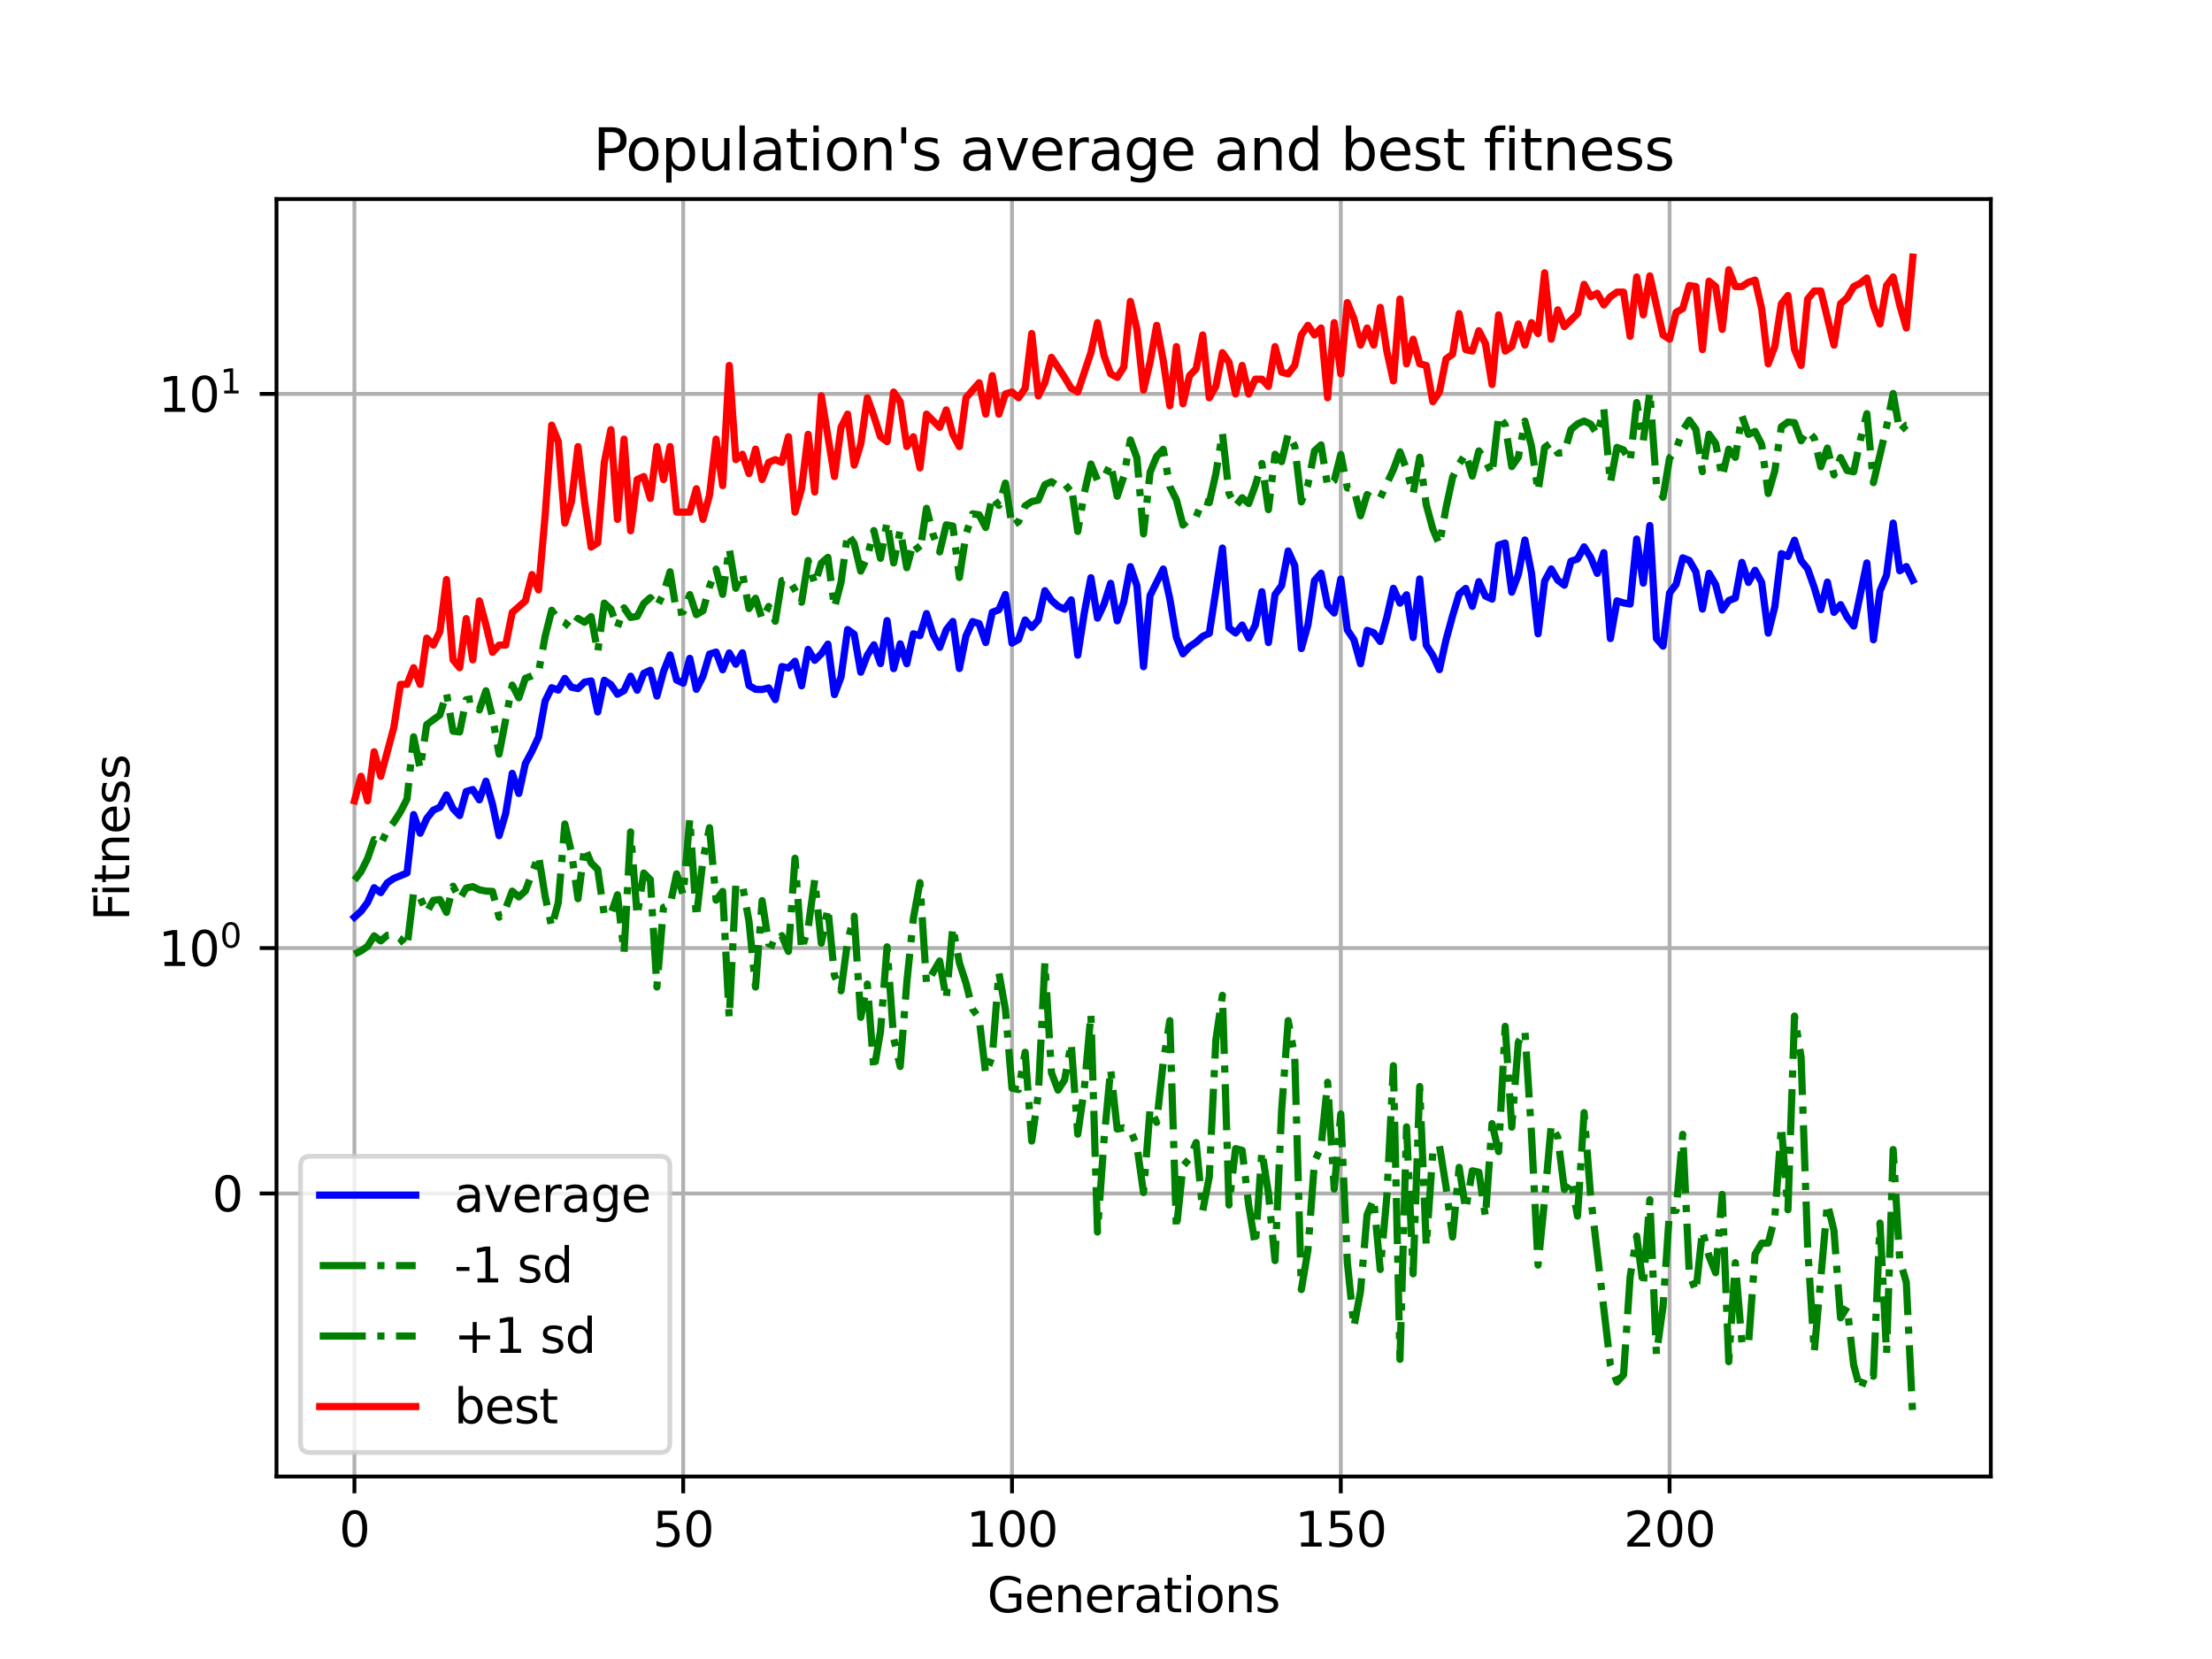 <?xml version="1.0" encoding="utf-8" standalone="no"?>
<!DOCTYPE svg PUBLIC "-//W3C//DTD SVG 1.1//EN"
  "http://www.w3.org/Graphics/SVG/1.1/DTD/svg11.dtd">
<svg xmlns:xlink="http://www.w3.org/1999/xlink" width="460.8pt" height="345.6pt" viewBox="0 0 460.8 345.6" xmlns="http://www.w3.org/2000/svg" version="1.1">
 <defs>
  <style type="text/css">*{stroke-linejoin: round; stroke-linecap: butt}</style>
 </defs>
 <g id="figure_1">
  <g id="patch_1">
   <path d="M 0 345.6 
L 460.8 345.6 
L 460.8 0 
L 0 0 
z
" style="fill: #ffffff"/>
  </g>
  <g id="axes_1">
   <g id="patch_2">
    <path d="M 57.6 307.584 
L 414.72 307.584 
L 414.72 41.472 
L 57.6 41.472 
z
" style="fill: #ffffff"/>
   </g>
   <g id="matplotlib.axis_1">
    <g id="xtick_1">
     <g id="line2d_1">
      <path d="M 73.833 307.584 
L 73.833 41.472 
" clip-path="url(#p5005e94ef2)" style="fill: none; stroke: #b0b0b0; stroke-width: 0.8; stroke-linecap: square"/>
     </g>
     <g id="line2d_2">
      <defs>
       <path id="m9e46d3f1a1" d="M 0 0 
L 0 3.5 
" style="stroke: #000000; stroke-width: 0.8"/>
      </defs>
      <g>
       <use xlink:href="#m9e46d3f1a1" x="73.833" y="307.584" style="stroke: #000000; stroke-width: 0.8"/>
      </g>
     </g>
     <g id="text_1">
      <!-- 0 -->
      <g transform="translate(70.651 322.182)scale(0.1 -0.1)">
       <defs>
        <path id="DejaVuSans-30" d="M 2034 4250 
Q 1547 4250 1301 3770 
Q 1056 3291 1056 2328 
Q 1056 1369 1301 889 
Q 1547 409 2034 409 
Q 2525 409 2770 889 
Q 3016 1369 3016 2328 
Q 3016 3291 2770 3770 
Q 2525 4250 2034 4250 
z
M 2034 4750 
Q 2819 4750 3233 4129 
Q 3647 3509 3647 2328 
Q 3647 1150 3233 529 
Q 2819 -91 2034 -91 
Q 1250 -91 836 529 
Q 422 1150 422 2328 
Q 422 3509 836 4129 
Q 1250 4750 2034 4750 
z
" transform="scale(0.016)"/>
       </defs>
       <use xlink:href="#DejaVuSans-30"/>
      </g>
     </g>
    </g>
    <g id="xtick_2">
     <g id="line2d_3">
      <path d="M 142.325 307.584 
L 142.325 41.472 
" clip-path="url(#p5005e94ef2)" style="fill: none; stroke: #b0b0b0; stroke-width: 0.8; stroke-linecap: square"/>
     </g>
     <g id="line2d_4">
      <g>
       <use xlink:href="#m9e46d3f1a1" x="142.325" y="307.584" style="stroke: #000000; stroke-width: 0.8"/>
      </g>
     </g>
     <g id="text_2">
      <!-- 50 -->
      <g transform="translate(135.963 322.182)scale(0.1 -0.1)">
       <defs>
        <path id="DejaVuSans-35" d="M 691 4666 
L 3169 4666 
L 3169 4134 
L 1269 4134 
L 1269 2991 
Q 1406 3038 1543 3061 
Q 1681 3084 1819 3084 
Q 2600 3084 3056 2656 
Q 3513 2228 3513 1497 
Q 3513 744 3044 326 
Q 2575 -91 1722 -91 
Q 1428 -91 1123 -41 
Q 819 9 494 109 
L 494 744 
Q 775 591 1075 516 
Q 1375 441 1709 441 
Q 2250 441 2565 725 
Q 2881 1009 2881 1497 
Q 2881 1984 2565 2268 
Q 2250 2553 1709 2553 
Q 1456 2553 1204 2497 
Q 953 2441 691 2322 
L 691 4666 
z
" transform="scale(0.016)"/>
       </defs>
       <use xlink:href="#DejaVuSans-35"/>
       <use xlink:href="#DejaVuSans-30" x="63.623"/>
      </g>
     </g>
    </g>
    <g id="xtick_3">
     <g id="line2d_5">
      <path d="M 210.818 307.584 
L 210.818 41.472 
" clip-path="url(#p5005e94ef2)" style="fill: none; stroke: #b0b0b0; stroke-width: 0.8; stroke-linecap: square"/>
     </g>
     <g id="line2d_6">
      <g>
       <use xlink:href="#m9e46d3f1a1" x="210.818" y="307.584" style="stroke: #000000; stroke-width: 0.8"/>
      </g>
     </g>
     <g id="text_3">
      <!-- 100 -->
      <g transform="translate(201.274 322.182)scale(0.1 -0.1)">
       <defs>
        <path id="DejaVuSans-31" d="M 794 531 
L 1825 531 
L 1825 4091 
L 703 3866 
L 703 4441 
L 1819 4666 
L 2450 4666 
L 2450 531 
L 3481 531 
L 3481 0 
L 794 0 
L 794 531 
z
" transform="scale(0.016)"/>
       </defs>
       <use xlink:href="#DejaVuSans-31"/>
       <use xlink:href="#DejaVuSans-30" x="63.623"/>
       <use xlink:href="#DejaVuSans-30" x="127.246"/>
      </g>
     </g>
    </g>
    <g id="xtick_4">
     <g id="line2d_7">
      <path d="M 279.31 307.584 
L 279.31 41.472 
" clip-path="url(#p5005e94ef2)" style="fill: none; stroke: #b0b0b0; stroke-width: 0.8; stroke-linecap: square"/>
     </g>
     <g id="line2d_8">
      <g>
       <use xlink:href="#m9e46d3f1a1" x="279.31" y="307.584" style="stroke: #000000; stroke-width: 0.8"/>
      </g>
     </g>
     <g id="text_4">
      <!-- 150 -->
      <g transform="translate(269.767 322.182)scale(0.1 -0.1)">
       <use xlink:href="#DejaVuSans-31"/>
       <use xlink:href="#DejaVuSans-35" x="63.623"/>
       <use xlink:href="#DejaVuSans-30" x="127.246"/>
      </g>
     </g>
    </g>
    <g id="xtick_5">
     <g id="line2d_9">
      <path d="M 347.803 307.584 
L 347.803 41.472 
" clip-path="url(#p5005e94ef2)" style="fill: none; stroke: #b0b0b0; stroke-width: 0.8; stroke-linecap: square"/>
     </g>
     <g id="line2d_10">
      <g>
       <use xlink:href="#m9e46d3f1a1" x="347.803" y="307.584" style="stroke: #000000; stroke-width: 0.8"/>
      </g>
     </g>
     <g id="text_5">
      <!-- 200 -->
      <g transform="translate(338.259 322.182)scale(0.1 -0.1)">
       <defs>
        <path id="DejaVuSans-32" d="M 1228 531 
L 3431 531 
L 3431 0 
L 469 0 
L 469 531 
Q 828 903 1448 1529 
Q 2069 2156 2228 2338 
Q 2531 2678 2651 2914 
Q 2772 3150 2772 3378 
Q 2772 3750 2511 3984 
Q 2250 4219 1831 4219 
Q 1534 4219 1204 4116 
Q 875 4013 500 3803 
L 500 4441 
Q 881 4594 1212 4672 
Q 1544 4750 1819 4750 
Q 2544 4750 2975 4387 
Q 3406 4025 3406 3419 
Q 3406 3131 3298 2873 
Q 3191 2616 2906 2266 
Q 2828 2175 2409 1742 
Q 1991 1309 1228 531 
z
" transform="scale(0.016)"/>
       </defs>
       <use xlink:href="#DejaVuSans-32"/>
       <use xlink:href="#DejaVuSans-30" x="63.623"/>
       <use xlink:href="#DejaVuSans-30" x="127.246"/>
      </g>
     </g>
    </g>
    <g id="text_6">
     <!-- Generations -->
     <g transform="translate(205.662 335.861)scale(0.1 -0.1)">
      <defs>
       <path id="DejaVuSans-47" d="M 3809 666 
L 3809 1919 
L 2778 1919 
L 2778 2438 
L 4434 2438 
L 4434 434 
Q 4069 175 3628 42 
Q 3188 -91 2688 -91 
Q 1594 -91 976 548 
Q 359 1188 359 2328 
Q 359 3472 976 4111 
Q 1594 4750 2688 4750 
Q 3144 4750 3555 4637 
Q 3966 4525 4313 4306 
L 4313 3634 
Q 3963 3931 3569 4081 
Q 3175 4231 2741 4231 
Q 1884 4231 1454 3753 
Q 1025 3275 1025 2328 
Q 1025 1384 1454 906 
Q 1884 428 2741 428 
Q 3075 428 3337 486 
Q 3600 544 3809 666 
z
" transform="scale(0.016)"/>
       <path id="DejaVuSans-65" d="M 3597 1894 
L 3597 1613 
L 953 1613 
Q 991 1019 1311 708 
Q 1631 397 2203 397 
Q 2534 397 2845 478 
Q 3156 559 3463 722 
L 3463 178 
Q 3153 47 2828 -22 
Q 2503 -91 2169 -91 
Q 1331 -91 842 396 
Q 353 884 353 1716 
Q 353 2575 817 3079 
Q 1281 3584 2069 3584 
Q 2775 3584 3186 3129 
Q 3597 2675 3597 1894 
z
M 3022 2063 
Q 3016 2534 2758 2815 
Q 2500 3097 2075 3097 
Q 1594 3097 1305 2825 
Q 1016 2553 972 2059 
L 3022 2063 
z
" transform="scale(0.016)"/>
       <path id="DejaVuSans-6e" d="M 3513 2113 
L 3513 0 
L 2938 0 
L 2938 2094 
Q 2938 2591 2744 2837 
Q 2550 3084 2163 3084 
Q 1697 3084 1428 2787 
Q 1159 2491 1159 1978 
L 1159 0 
L 581 0 
L 581 3500 
L 1159 3500 
L 1159 2956 
Q 1366 3272 1645 3428 
Q 1925 3584 2291 3584 
Q 2894 3584 3203 3211 
Q 3513 2838 3513 2113 
z
" transform="scale(0.016)"/>
       <path id="DejaVuSans-72" d="M 2631 2963 
Q 2534 3019 2420 3045 
Q 2306 3072 2169 3072 
Q 1681 3072 1420 2755 
Q 1159 2438 1159 1844 
L 1159 0 
L 581 0 
L 581 3500 
L 1159 3500 
L 1159 2956 
Q 1341 3275 1631 3429 
Q 1922 3584 2338 3584 
Q 2397 3584 2469 3576 
Q 2541 3569 2628 3553 
L 2631 2963 
z
" transform="scale(0.016)"/>
       <path id="DejaVuSans-61" d="M 2194 1759 
Q 1497 1759 1228 1600 
Q 959 1441 959 1056 
Q 959 750 1161 570 
Q 1363 391 1709 391 
Q 2188 391 2477 730 
Q 2766 1069 2766 1631 
L 2766 1759 
L 2194 1759 
z
M 3341 1997 
L 3341 0 
L 2766 0 
L 2766 531 
Q 2569 213 2275 61 
Q 1981 -91 1556 -91 
Q 1019 -91 701 211 
Q 384 513 384 1019 
Q 384 1609 779 1909 
Q 1175 2209 1959 2209 
L 2766 2209 
L 2766 2266 
Q 2766 2663 2505 2880 
Q 2244 3097 1772 3097 
Q 1472 3097 1187 3025 
Q 903 2953 641 2809 
L 641 3341 
Q 956 3463 1253 3523 
Q 1550 3584 1831 3584 
Q 2591 3584 2966 3190 
Q 3341 2797 3341 1997 
z
" transform="scale(0.016)"/>
       <path id="DejaVuSans-74" d="M 1172 4494 
L 1172 3500 
L 2356 3500 
L 2356 3053 
L 1172 3053 
L 1172 1153 
Q 1172 725 1289 603 
Q 1406 481 1766 481 
L 2356 481 
L 2356 0 
L 1766 0 
Q 1100 0 847 248 
Q 594 497 594 1153 
L 594 3053 
L 172 3053 
L 172 3500 
L 594 3500 
L 594 4494 
L 1172 4494 
z
" transform="scale(0.016)"/>
       <path id="DejaVuSans-69" d="M 603 3500 
L 1178 3500 
L 1178 0 
L 603 0 
L 603 3500 
z
M 603 4863 
L 1178 4863 
L 1178 4134 
L 603 4134 
L 603 4863 
z
" transform="scale(0.016)"/>
       <path id="DejaVuSans-6f" d="M 1959 3097 
Q 1497 3097 1228 2736 
Q 959 2375 959 1747 
Q 959 1119 1226 758 
Q 1494 397 1959 397 
Q 2419 397 2687 759 
Q 2956 1122 2956 1747 
Q 2956 2369 2687 2733 
Q 2419 3097 1959 3097 
z
M 1959 3584 
Q 2709 3584 3137 3096 
Q 3566 2609 3566 1747 
Q 3566 888 3137 398 
Q 2709 -91 1959 -91 
Q 1206 -91 779 398 
Q 353 888 353 1747 
Q 353 2609 779 3096 
Q 1206 3584 1959 3584 
z
" transform="scale(0.016)"/>
       <path id="DejaVuSans-73" d="M 2834 3397 
L 2834 2853 
Q 2591 2978 2328 3040 
Q 2066 3103 1784 3103 
Q 1356 3103 1142 2972 
Q 928 2841 928 2578 
Q 928 2378 1081 2264 
Q 1234 2150 1697 2047 
L 1894 2003 
Q 2506 1872 2764 1633 
Q 3022 1394 3022 966 
Q 3022 478 2636 193 
Q 2250 -91 1575 -91 
Q 1294 -91 989 -36 
Q 684 19 347 128 
L 347 722 
Q 666 556 975 473 
Q 1284 391 1588 391 
Q 1994 391 2212 530 
Q 2431 669 2431 922 
Q 2431 1156 2273 1281 
Q 2116 1406 1581 1522 
L 1381 1569 
Q 847 1681 609 1914 
Q 372 2147 372 2553 
Q 372 3047 722 3315 
Q 1072 3584 1716 3584 
Q 2034 3584 2315 3537 
Q 2597 3491 2834 3397 
z
" transform="scale(0.016)"/>
      </defs>
      <use xlink:href="#DejaVuSans-47"/>
      <use xlink:href="#DejaVuSans-65" x="77.49"/>
      <use xlink:href="#DejaVuSans-6e" x="139.014"/>
      <use xlink:href="#DejaVuSans-65" x="202.393"/>
      <use xlink:href="#DejaVuSans-72" x="263.916"/>
      <use xlink:href="#DejaVuSans-61" x="305.029"/>
      <use xlink:href="#DejaVuSans-74" x="366.309"/>
      <use xlink:href="#DejaVuSans-69" x="405.518"/>
      <use xlink:href="#DejaVuSans-6f" x="433.301"/>
      <use xlink:href="#DejaVuSans-6e" x="494.482"/>
      <use xlink:href="#DejaVuSans-73" x="557.861"/>
     </g>
    </g>
   </g>
   <g id="matplotlib.axis_2">
    <g id="ytick_1">
     <g id="line2d_11">
      <path d="M 57.6 248.623 
L 414.72 248.623 
" clip-path="url(#p5005e94ef2)" style="fill: none; stroke: #b0b0b0; stroke-width: 0.8; stroke-linecap: square"/>
     </g>
     <g id="line2d_12">
      <defs>
       <path id="m95d257946b" d="M 0 0 
L -3.5 0 
" style="stroke: #000000; stroke-width: 0.8"/>
      </defs>
      <g>
       <use xlink:href="#m95d257946b" x="57.6" y="248.623" style="stroke: #000000; stroke-width: 0.8"/>
      </g>
     </g>
     <g id="text_7">
      <!-- $\mathdefault{0}$ -->
      <g transform="translate(44.2 252.422)scale(0.1 -0.1)">
       <use xlink:href="#DejaVuSans-30" transform="translate(0 0.781)"/>
      </g>
     </g>
    </g>
    <g id="ytick_2">
     <g id="line2d_13">
      <path d="M 57.6 197.501 
L 414.72 197.501 
" clip-path="url(#p5005e94ef2)" style="fill: none; stroke: #b0b0b0; stroke-width: 0.8; stroke-linecap: square"/>
     </g>
     <g id="line2d_14">
      <g>
       <use xlink:href="#m95d257946b" x="57.6" y="197.501" style="stroke: #000000; stroke-width: 0.8"/>
      </g>
     </g>
     <g id="text_8">
      <!-- $\mathdefault{10^{0}}$ -->
      <g transform="translate(33 201.3)scale(0.1 -0.1)">
       <use xlink:href="#DejaVuSans-31" transform="translate(0 0.766)"/>
       <use xlink:href="#DejaVuSans-30" transform="translate(63.623 0.766)"/>
       <use xlink:href="#DejaVuSans-30" transform="translate(128.203 39.047)scale(0.7)"/>
      </g>
     </g>
    </g>
    <g id="ytick_3">
     <g id="line2d_15">
      <path d="M 57.6 82.06 
L 414.72 82.06 
" clip-path="url(#p5005e94ef2)" style="fill: none; stroke: #b0b0b0; stroke-width: 0.8; stroke-linecap: square"/>
     </g>
     <g id="line2d_16">
      <g>
       <use xlink:href="#m95d257946b" x="57.6" y="82.06" style="stroke: #000000; stroke-width: 0.8"/>
      </g>
     </g>
     <g id="text_9">
      <!-- $\mathdefault{10^{1}}$ -->
      <g transform="translate(33 85.859)scale(0.1 -0.1)">
       <use xlink:href="#DejaVuSans-31" transform="translate(0 0.684)"/>
       <use xlink:href="#DejaVuSans-30" transform="translate(63.623 0.684)"/>
       <use xlink:href="#DejaVuSans-31" transform="translate(128.203 38.966)scale(0.7)"/>
      </g>
     </g>
    </g>
    <g id="text_10">
     <!-- Fitness -->
     <g transform="translate(26.92 191.845)rotate(-90)scale(0.1 -0.1)">
      <defs>
       <path id="DejaVuSans-46" d="M 628 4666 
L 3309 4666 
L 3309 4134 
L 1259 4134 
L 1259 2759 
L 3109 2759 
L 3109 2228 
L 1259 2228 
L 1259 0 
L 628 0 
L 628 4666 
z
" transform="scale(0.016)"/>
      </defs>
      <use xlink:href="#DejaVuSans-46"/>
      <use xlink:href="#DejaVuSans-69" x="50.27"/>
      <use xlink:href="#DejaVuSans-74" x="78.053"/>
      <use xlink:href="#DejaVuSans-6e" x="117.262"/>
      <use xlink:href="#DejaVuSans-65" x="180.641"/>
      <use xlink:href="#DejaVuSans-73" x="242.164"/>
      <use xlink:href="#DejaVuSans-73" x="294.264"/>
     </g>
    </g>
   </g>
   <g id="line2d_17">
    <path d="M 73.833 191.06 
L 75.203 189.833 
L 76.572 187.992 
L 77.942 184.925 
L 79.312 185.948 
L 80.682 183.903 
L 82.052 182.982 
L 84.792 181.858 
L 86.161 169.691 
L 87.531 173.576 
L 88.901 170.509 
L 90.271 168.771 
L 91.641 168.157 
L 93.011 165.601 
L 94.38 168.464 
L 95.75 169.895 
L 97.12 164.885 
L 98.49 164.476 
L 99.86 166.623 
L 101.23 162.738 
L 102.6 167.544 
L 103.969 174.087 
L 105.339 169.486 
L 106.709 161.102 
L 108.079 165.294 
L 109.449 159.057 
L 110.819 156.501 
L 112.189 153.536 
L 113.558 146.021 
L 114.928 143.266 
L 116.298 143.75 
L 117.668 141.318 
L 119.038 143.156 
L 120.408 143.452 
L 121.777 142.101 
L 123.147 141.85 
L 124.517 148.322 
L 125.887 141.708 
L 127.257 142.607 
L 128.627 144.62 
L 129.997 143.862 
L 131.366 140.863 
L 132.736 143.787 
L 134.106 140.276 
L 135.476 139.629 
L 136.846 145.004 
L 138.216 139.934 
L 139.586 136.42 
L 140.955 141.672 
L 142.325 142.317 
L 143.695 137.143 
L 145.065 143.601 
L 146.435 140.898 
L 147.805 136.265 
L 149.174 135.833 
L 150.544 139.528 
L 151.914 136.017 
L 153.284 138.367 
L 154.654 135.986 
L 156.024 142.789 
L 157.394 143.601 
L 158.763 143.638 
L 160.133 143.303 
L 161.503 145.745 
L 162.873 138.86 
L 164.243 139.16 
L 165.613 137.75 
L 166.983 142.862 
L 168.352 135.284 
L 169.722 137.557 
L 171.092 136.203 
L 172.462 134.179 
L 173.832 144.697 
L 175.202 141.038 
L 176.572 131.146 
L 177.941 132.141 
L 179.311 140.036 
L 180.681 136.482 
L 182.051 134.327 
L 183.421 138.236 
L 184.791 129.28 
L 186.16 139.293 
L 187.53 134.12 
L 188.9 138.269 
L 190.27 132.029 
L 191.64 132.422 
L 193.01 127.821 
L 194.38 132.197 
L 195.749 134.862 
L 197.119 131.201 
L 198.489 129.462 
L 199.859 139.26 
L 201.229 132.478 
L 202.599 129.488 
L 203.969 129.91 
L 205.338 133.856 
L 206.708 127.546 
L 208.078 127.026 
L 209.448 123.833 
L 210.818 133.974 
L 212.188 133.19 
L 213.557 129.149 
L 214.927 130.712 
L 216.297 129.175 
L 217.667 123.045 
L 219.037 125.056 
L 220.407 126.27 
L 221.777 126.903 
L 223.146 124.962 
L 224.516 136.482 
L 225.886 127.621 
L 227.256 120.351 
L 228.626 128.762 
L 229.996 125.837 
L 231.366 121.514 
L 232.735 129.332 
L 234.105 125.362 
L 235.475 118.044 
L 236.845 122.032 
L 238.215 138.894 
L 239.585 124.061 
L 242.324 118.539 
L 243.694 124.752 
L 245.064 132.818 
L 246.434 136.203 
L 247.804 134.713 
L 249.174 133.798 
L 250.543 132.563 
L 251.913 131.946 
L 254.653 114.167 
L 256.023 130.793 
L 257.393 131.862 
L 258.763 130.202 
L 260.132 132.932 
L 261.502 130.202 
L 262.872 123.268 
L 264.242 133.856 
L 265.612 123.855 
L 266.982 121.989 
L 268.351 114.779 
L 269.721 117.828 
L 271.091 135.103 
L 272.461 130.175 
L 273.831 120.939 
L 275.201 119.404 
L 276.571 126.197 
L 277.94 127.696 
L 279.31 120.623 
L 280.68 131.228 
L 282.05 133.276 
L 283.42 138.269 
L 284.79 131.31 
L 286.16 131.807 
L 287.529 133.623 
L 288.899 128.608 
L 290.269 122.557 
L 291.639 125.646 
L 293.009 123.901 
L 294.379 132.818 
L 295.748 120.602 
L 297.118 134.415 
L 298.488 136.545 
L 299.858 139.495 
L 301.228 133.305 
L 302.598 128.276 
L 303.968 123.742 
L 305.337 122.579 
L 306.707 126.318 
L 308.077 121.172 
L 309.447 124.175 
L 310.817 124.799 
L 312.187 113.547 
L 313.557 113.128 
L 314.926 123.358 
L 316.296 119.67 
L 317.666 112.489 
L 319.036 119.364 
L 320.406 132.029 
L 321.776 121.045 
L 323.146 118.519 
L 324.515 120.876 
L 325.885 121.902 
L 327.255 116.919 
L 328.625 116.444 
L 329.995 113.918 
L 331.365 116.105 
L 332.734 119.445 
L 334.104 115.125 
L 335.474 133.018 
L 336.844 125.173 
L 338.214 125.599 
L 339.584 125.837 
L 340.954 112.285 
L 342.323 121.471 
L 343.693 109.474 
L 345.063 132.99 
L 346.433 134.594 
L 347.803 123.525 
L 349.173 121.709 
L 350.543 116.208 
L 351.912 116.748 
L 353.282 119.109 
L 354.652 126.878 
L 356.022 119.43 
L 357.392 121.773 
L 358.762 127.075 
L 360.131 125.101 
L 361.501 124.578 
L 362.871 117.149 
L 364.241 121.331 
L 365.611 118.796 
L 366.981 121.331 
L 368.351 131.89 
L 369.72 126.415 
L 371.09 115.326 
L 372.46 115.921 
L 373.83 112.53 
L 375.2 116.786 
L 376.57 118.499 
L 377.94 122.382 
L 379.309 127.001 
L 380.679 121.258 
L 382.049 127.571 
L 383.419 125.957 
L 384.789 128.582 
L 386.159 130.416 
L 388.898 117.265 
L 390.268 133.276 
L 391.638 123.089 
L 393.008 119.793 
L 394.378 108.969 
L 395.748 118.899 
L 397.117 118.024 
L 398.487 120.876 
L 398.487 120.876 
" clip-path="url(#p5005e94ef2)" style="fill: none; stroke: #0000ff; stroke-width: 1.5; stroke-linecap: square"/>
   </g>
   <g id="line2d_18">
    <path d="M 73.833 198.766 
L 75.203 198.092 
L 76.572 197.138 
L 77.942 194.954 
L 79.312 196.008 
L 80.682 194.849 
L 82.052 194.701 
L 83.422 195.62 
L 84.792 197.276 
L 86.161 185.894 
L 87.531 187.002 
L 88.901 190.07 
L 90.271 187.565 
L 91.641 187.389 
L 93.011 190.066 
L 94.38 184.612 
L 95.75 187.307 
L 97.12 184.996 
L 98.49 184.699 
L 99.86 185.364 
L 101.23 185.623 
L 102.6 185.69 
L 103.969 191.076 
L 105.339 189.266 
L 106.709 185.633 
L 108.079 186.845 
L 109.449 185.606 
L 112.189 178.245 
L 113.558 186.671 
L 114.928 193.099 
L 116.298 188.041 
L 117.668 171.647 
L 119.038 177.514 
L 120.408 187.217 
L 121.777 176.518 
L 123.147 179.766 
L 124.517 181.134 
L 125.887 190.584 
L 127.257 190.422 
L 128.627 186.395 
L 129.997 198.435 
L 131.366 173.303 
L 132.736 190.8 
L 134.106 181.866 
L 135.476 183.244 
L 136.846 205.606 
L 138.216 189.029 
L 139.586 188.558 
L 140.955 182.035 
L 142.325 186.428 
L 143.695 170.579 
L 145.065 191.174 
L 146.435 179.147 
L 147.805 172.424 
L 149.174 187.523 
L 150.544 185.698 
L 151.914 212.044 
L 153.284 184.335 
L 154.654 184.328 
L 156.024 191.891 
L 157.394 205.619 
L 158.763 187.619 
L 160.133 196.613 
L 161.503 197.142 
L 162.873 194.913 
L 164.243 198.2 
L 165.613 178.782 
L 166.983 197.903 
L 168.352 193.254 
L 169.722 183.27 
L 171.092 196.485 
L 172.462 189.208 
L 173.832 203.21 
L 175.202 206.403 
L 176.572 196.054 
L 177.941 190.852 
L 179.311 211.927 
L 180.681 204.993 
L 182.051 222.932 
L 183.421 214.877 
L 184.791 197.243 
L 186.16 216.278 
L 187.53 222.178 
L 188.9 204.729 
L 190.27 191.307 
L 191.64 183.867 
L 193.01 204.907 
L 195.749 200.186 
L 197.119 208.058 
L 198.489 193.181 
L 199.859 200.576 
L 201.229 204.775 
L 202.599 210.207 
L 203.969 212.104 
L 205.338 223.685 
L 206.708 220.088 
L 208.078 202.587 
L 209.448 210.331 
L 210.818 226.703 
L 212.188 226.979 
L 213.557 219.198 
L 214.927 237.704 
L 216.297 227.945 
L 217.667 200.548 
L 219.037 223.455 
L 220.407 227.097 
L 221.777 224.968 
L 223.146 217.299 
L 224.516 236.269 
L 225.886 226.703 
L 227.256 211.221 
L 228.626 256.647 
L 229.996 237.303 
L 231.366 222.764 
L 232.735 235.214 
L 234.105 234.945 
L 235.475 235.376 
L 236.845 238.763 
L 238.215 248.438 
L 239.585 231.009 
L 240.954 233.813 
L 242.324 221.304 
L 243.694 212.615 
L 245.064 256.016 
L 246.434 242.904 
L 247.804 241.332 
L 249.174 238.012 
L 250.543 252.254 
L 251.913 245.17 
L 253.283 216.64 
L 254.653 207.345 
L 256.023 251.02 
L 257.393 239.279 
L 258.763 239.638 
L 260.132 251.082 
L 261.502 259.341 
L 262.872 239.832 
L 264.242 248.577 
L 265.612 262.616 
L 266.982 231.328 
L 268.351 212.609 
L 269.721 220.173 
L 271.091 268.641 
L 272.461 260.475 
L 273.831 242.002 
L 275.201 238.955 
L 276.571 225.446 
L 277.94 247.713 
L 279.31 232.05 
L 280.68 263.005 
L 282.05 276.377 
L 283.42 268.972 
L 284.79 253.038 
L 286.16 249.78 
L 287.529 264.46 
L 288.899 249.32 
L 290.269 222.004 
L 291.639 283.176 
L 293.009 234.748 
L 294.379 265.367 
L 295.748 226.344 
L 297.118 259.55 
L 298.488 239.859 
L 299.858 238.639 
L 301.228 247.164 
L 302.598 257.704 
L 303.968 243.177 
L 305.337 251.997 
L 306.707 243.896 
L 308.077 244.191 
L 309.447 253.48 
L 310.817 234.074 
L 312.187 239.9 
L 313.557 213.804 
L 314.926 234.807 
L 316.296 217.126 
L 317.666 214.781 
L 319.036 236.166 
L 320.406 263.538 
L 321.776 249.856 
L 323.146 234.408 
L 324.515 236.906 
L 325.885 247.818 
L 327.255 245.752 
L 328.625 253.334 
L 329.995 231.775 
L 331.365 249.262 
L 335.474 284.334 
L 336.844 287.896 
L 338.214 286.408 
L 339.584 266.006 
L 340.954 257.485 
L 342.323 267.903 
L 343.693 249.93 
L 345.063 282.08 
L 346.433 272.252 
L 347.803 252.154 
L 349.173 252.162 
L 350.543 236.308 
L 351.912 265.313 
L 353.282 269.028 
L 354.652 256.402 
L 356.022 261.683 
L 357.392 265.135 
L 358.762 248.821 
L 360.131 283.662 
L 361.501 263.035 
L 362.871 279.72 
L 364.241 280.05 
L 365.611 261.285 
L 366.981 258.972 
L 368.351 258.954 
L 369.72 253.648 
L 371.09 234.64 
L 372.46 252.017 
L 373.83 211.657 
L 375.2 220.23 
L 376.57 259.798 
L 377.94 281.66 
L 380.679 250.725 
L 382.049 256.358 
L 383.419 274.53 
L 384.789 272.266 
L 386.159 284.389 
L 387.528 289.497 
L 388.898 286.115 
L 390.268 286.695 
L 391.638 254.782 
L 393.008 281.934 
L 394.378 239.473 
L 395.748 262.439 
L 397.117 267.108 
L 398.487 295.488 
L 398.487 295.488 
" clip-path="url(#p5005e94ef2)" style="fill: none; stroke-dasharray: 9.6,2.4,1.5,2.4; stroke-dashoffset: 0; stroke: #008000; stroke-width: 1.5"/>
   </g>
   <g id="line2d_19">
    <path d="M 73.833 183.353 
L 75.203 181.574 
L 76.572 178.847 
L 77.942 174.896 
L 79.312 175.888 
L 80.682 172.957 
L 82.052 171.264 
L 83.422 169.118 
L 84.792 166.439 
L 86.161 153.487 
L 87.531 160.15 
L 88.901 150.947 
L 91.641 148.925 
L 93.011 144.38 
L 94.38 152.316 
L 95.75 152.484 
L 97.12 145.757 
L 98.49 145.557 
L 99.86 147.883 
L 101.23 143.906 
L 102.6 149.397 
L 103.969 157.098 
L 106.709 142.718 
L 108.079 145.362 
L 109.449 141.295 
L 110.819 140.79 
L 112.189 140.048 
L 113.558 132.589 
L 114.928 127.126 
L 116.298 129.033 
L 117.668 129.721 
L 119.038 130.914 
L 120.408 128.828 
L 121.777 129.626 
L 123.147 128.441 
L 124.517 135.835 
L 125.887 125.638 
L 127.257 126.884 
L 128.627 130.674 
L 129.997 126.63 
L 131.366 128.625 
L 132.736 128.392 
L 134.106 125.716 
L 135.476 124.507 
L 136.846 126.384 
L 138.216 123.625 
L 139.586 119.11 
L 140.955 127.628 
L 142.325 127.454 
L 143.695 123.862 
L 145.065 128.045 
L 146.435 127.236 
L 147.805 122.212 
L 149.174 118.55 
L 150.544 123.82 
L 151.914 114.252 
L 153.284 122.552 
L 154.654 119.381 
L 156.024 126.777 
L 157.394 124.627 
L 158.763 128.985 
L 160.133 126.334 
L 161.503 129.423 
L 162.873 120.967 
L 164.243 120.669 
L 165.613 122.913 
L 166.983 125.458 
L 168.352 116.758 
L 169.722 121.69 
L 171.092 117.302 
L 172.462 116.108 
L 173.832 126.565 
L 175.202 121.299 
L 176.572 111.162 
L 177.941 113.25 
L 179.311 118.977 
L 180.681 116.063 
L 182.051 110.524 
L 183.421 116.313 
L 184.791 108.728 
L 186.16 117.272 
L 187.53 110.416 
L 188.9 118.267 
L 190.27 113.034 
L 191.64 114.821 
L 193.01 105.888 
L 194.38 111.362 
L 195.749 114.974 
L 197.119 109.328 
L 198.489 109.573 
L 199.859 120.308 
L 201.229 111.34 
L 202.599 107.038 
L 203.969 107.239 
L 205.338 109.887 
L 206.708 103.488 
L 208.078 105.293 
L 209.448 100.633 
L 210.818 109.544 
L 212.188 108.652 
L 213.557 105.372 
L 214.927 104.479 
L 216.297 104.193 
L 217.667 100.961 
L 219.037 100.349 
L 221.777 102.148 
L 223.146 101.014 
L 224.516 110.712 
L 225.886 102.693 
L 227.256 96.656 
L 228.626 100.065 
L 229.996 99.482 
L 231.366 96.623 
L 232.735 103.379 
L 234.105 99.273 
L 235.475 91.638 
L 236.845 95.393 
L 238.215 111.223 
L 239.585 98.379 
L 240.954 95.065 
L 242.324 93.591 
L 243.694 101.373 
L 245.064 104.102 
L 246.434 109.378 
L 247.804 108.091 
L 249.174 107.641 
L 250.543 104.363 
L 251.913 104.718 
L 253.283 98.7 
L 254.653 90.242 
L 256.023 102.776 
L 257.393 105.452 
L 258.763 103.69 
L 260.132 104.89 
L 261.502 101.128 
L 262.872 96.543 
L 264.242 106.162 
L 265.612 94.628 
L 266.982 96.168 
L 268.351 90.405 
L 269.721 92.946 
L 271.091 104.556 
L 272.461 100.959 
L 273.831 93.929 
L 275.201 92.677 
L 276.571 101.328 
L 277.94 100.107 
L 279.31 94.66 
L 280.68 101.648 
L 282.05 101.847 
L 283.42 107.447 
L 284.79 103.022 
L 286.16 103.949 
L 287.529 103.735 
L 290.269 97.831 
L 291.639 94.116 
L 293.009 97.776 
L 294.379 102.852 
L 295.748 95.254 
L 297.118 105.162 
L 298.488 110.206 
L 299.858 113.471 
L 301.228 105.811 
L 302.598 99.463 
L 303.968 96.65 
L 305.337 94.517 
L 306.707 99.18 
L 308.077 93.935 
L 309.447 95.933 
L 310.817 98.79 
L 312.187 86.603 
L 313.557 88.504 
L 314.926 97.205 
L 316.296 95.256 
L 317.666 87.727 
L 319.036 92.921 
L 320.406 102.343 
L 321.776 93.217 
L 323.146 92.226 
L 324.515 94.403 
L 325.885 94.287 
L 327.255 89.488 
L 328.625 88.311 
L 329.995 87.706 
L 331.365 88.346 
L 332.734 90.509 
L 334.104 85.233 
L 335.474 100.61 
L 336.844 93.195 
L 338.214 93.733 
L 339.584 96.154 
L 340.954 83.853 
L 342.323 91.8 
L 343.693 81.672 
L 345.063 100.866 
L 346.433 103.594 
L 347.803 95.437 
L 349.173 93.637 
L 350.543 89.655 
L 351.912 87.523 
L 353.282 89.442 
L 354.652 98.255 
L 356.022 90.45 
L 357.392 92.366 
L 358.762 99.35 
L 360.131 93.569 
L 361.501 95.278 
L 362.871 86.626 
L 364.241 90.476 
L 365.611 89.873 
L 366.981 92.564 
L 368.351 102.808 
L 369.72 98.123 
L 371.09 88.902 
L 372.46 87.912 
L 373.83 88.053 
L 375.2 91.823 
L 376.57 89.726 
L 377.94 91.287 
L 379.309 97.24 
L 380.679 93.338 
L 382.049 98.937 
L 383.419 95.329 
L 384.789 98.026 
L 386.159 98.282 
L 387.528 91.767 
L 388.898 86.176 
L 390.268 100.546 
L 393.008 88.878 
L 394.378 81.976 
L 395.748 89.863 
L 397.117 88.585 
L 398.487 88.608 
L 398.487 88.608 
" clip-path="url(#p5005e94ef2)" style="fill: none; stroke-dasharray: 9.6,2.4,1.5,2.4; stroke-dashoffset: 0; stroke: #008000; stroke-width: 1.5"/>
   </g>
   <g id="line2d_20">
    <path d="M 73.833 166.828 
L 75.203 161.716 
L 76.572 166.828 
L 77.942 156.604 
L 79.312 161.716 
L 82.052 151.491 
L 83.422 142.57 
L 84.792 142.57 
L 86.161 139.093 
L 87.531 142.57 
L 88.901 132.932 
L 90.271 134.386 
L 91.641 131.53 
L 93.011 120.728 
L 94.38 137.461 
L 95.75 139.093 
L 97.12 128.865 
L 98.49 137.461 
L 99.86 125.173 
L 101.23 130.175 
L 102.6 135.894 
L 103.969 134.386 
L 105.339 134.386 
L 106.709 127.596 
L 109.449 125.173 
L 110.819 119.69 
L 112.189 122.889 
L 113.558 107.432 
L 114.928 88.555 
L 116.298 91.99 
L 117.668 108.969 
L 119.038 104.524 
L 120.408 93.028 
L 121.777 104.524 
L 123.147 113.971 
L 124.517 113.093 
L 125.887 96.314 
L 127.257 89.506 
L 128.627 108.193 
L 129.997 91.48 
L 131.366 110.568 
L 132.736 99.895 
L 134.106 99.276 
L 135.476 103.829 
L 136.846 93.028 
L 138.216 99.895 
L 139.586 93.028 
L 140.955 106.685 
L 143.695 106.685 
L 145.065 101.814 
L 146.435 108.193 
L 147.805 103.146 
L 149.174 91.48 
L 150.544 101.164 
L 151.914 76.129 
L 153.284 95.747 
L 154.654 94.637 
L 156.024 98.666 
L 157.394 93.557 
L 158.763 99.895 
L 160.133 96.314 
L 161.503 95.747 
L 162.873 96.314 
L 164.243 90.978 
L 165.613 106.685 
L 166.983 101.814 
L 168.352 90.481 
L 169.722 102.475 
L 171.092 82.462 
L 173.832 99.276 
L 175.202 89.028 
L 176.572 86.271 
L 177.941 96.889 
L 179.311 92.505 
L 180.681 82.867 
L 182.051 86.717 
L 183.421 90.978 
L 184.791 91.99 
L 186.16 81.662 
L 187.53 83.691 
L 188.9 93.028 
L 190.27 90.978 
L 191.64 97.473 
L 193.01 86.271 
L 195.749 89.028 
L 197.119 85.392 
L 198.489 90.481 
L 199.859 93.028 
L 201.229 82.867 
L 203.969 79.731 
L 205.338 86.271 
L 206.708 78.251 
L 208.078 86.271 
L 209.448 82.06 
L 210.818 81.662 
L 212.188 82.867 
L 213.557 80.879 
L 214.927 69.479 
L 216.297 82.462 
L 217.667 79.731 
L 219.037 74.442 
L 221.777 78.616 
L 223.146 80.879 
L 224.516 81.662 
L 227.256 73.463 
L 228.626 67.211 
L 229.996 74.113 
L 231.366 77.889 
L 232.735 78.616 
L 234.105 76.475 
L 235.475 62.781 
L 236.845 68.613 
L 238.215 81.269 
L 239.585 75.446 
L 240.954 67.766 
L 242.324 75.108 
L 243.694 84.533 
L 245.064 72.195 
L 246.434 84.11 
L 247.804 78.251 
L 249.174 76.824 
L 250.543 69.772 
L 251.913 82.867 
L 253.283 80.493 
L 254.653 73.463 
L 256.023 75.446 
L 257.393 82.06 
L 258.763 76.129 
L 260.132 82.06 
L 261.502 78.984 
L 262.872 78.984 
L 264.242 80.493 
L 265.612 72.195 
L 266.982 77.531 
L 268.351 77.889 
L 269.721 76.129 
L 271.091 69.772 
L 272.461 67.766 
L 273.831 69.772 
L 275.201 68.329 
L 276.571 82.867 
L 277.94 67.211 
L 279.31 77.889 
L 280.68 63.028 
L 282.05 66.393 
L 283.42 71.884 
L 284.79 68.329 
L 286.16 71.884 
L 287.529 64.033 
L 288.899 73.142 
L 290.269 79.356 
L 291.639 62.29 
L 293.009 75.786 
L 294.379 70.663 
L 295.748 75.786 
L 297.118 76.129 
L 298.488 83.691 
L 299.858 81.662 
L 301.228 74.774 
L 302.598 73.787 
L 303.968 65.327 
L 305.337 72.824 
L 306.707 73.142 
L 308.077 68.9 
L 309.447 71.575 
L 310.817 80.11 
L 312.187 65.591 
L 313.557 73.142 
L 314.926 72.195 
L 316.296 67.488 
L 317.666 71.884 
L 319.036 67.211 
L 320.406 69.479 
L 321.776 56.832 
L 323.146 70.663 
L 324.515 64.546 
L 325.885 68.047 
L 328.625 65.327 
L 329.995 59.242 
L 331.365 61.806 
L 332.734 61.09 
L 334.104 63.528 
L 335.474 61.806 
L 336.844 60.854 
L 338.214 60.854 
L 339.584 70.067 
L 340.954 57.692 
L 342.323 65.591 
L 343.693 57.475 
L 346.433 69.772 
L 347.803 70.663 
L 349.173 65.065 
L 350.543 64.289 
L 351.912 59.468 
L 353.282 59.696 
L 354.652 72.824 
L 356.022 58.57 
L 357.392 59.696 
L 358.762 68.613 
L 360.131 56.199 
L 361.501 59.696 
L 362.871 59.696 
L 364.241 58.793 
L 365.611 58.349 
L 366.981 64.289 
L 368.351 75.786 
L 369.72 72.195 
L 371.09 63.277 
L 372.46 61.566 
L 373.83 72.824 
L 375.2 76.129 
L 376.57 62.29 
L 377.94 60.62 
L 379.309 60.62 
L 382.049 71.884 
L 383.419 63.277 
L 384.789 62.047 
L 386.159 59.696 
L 387.528 59.017 
L 388.898 57.909 
L 390.268 63.78 
L 391.638 67.488 
L 393.008 59.468 
L 394.378 57.692 
L 395.748 63.528 
L 397.117 68.329 
L 398.487 53.568 
L 398.487 53.568 
" clip-path="url(#p5005e94ef2)" style="fill: none; stroke: #ff0000; stroke-width: 1.5; stroke-linecap: square"/>
   </g>
   <g id="patch_3">
    <path d="M 57.6 307.584 
L 57.6 41.472 
" style="fill: none; stroke: #000000; stroke-width: 0.8; stroke-linejoin: miter; stroke-linecap: square"/>
   </g>
   <g id="patch_4">
    <path d="M 414.72 307.584 
L 414.72 41.472 
" style="fill: none; stroke: #000000; stroke-width: 0.8; stroke-linejoin: miter; stroke-linecap: square"/>
   </g>
   <g id="patch_5">
    <path d="M 57.6 307.584 
L 414.72 307.584 
" style="fill: none; stroke: #000000; stroke-width: 0.8; stroke-linejoin: miter; stroke-linecap: square"/>
   </g>
   <g id="patch_6">
    <path d="M 57.6 41.472 
L 414.72 41.472 
" style="fill: none; stroke: #000000; stroke-width: 0.8; stroke-linejoin: miter; stroke-linecap: square"/>
   </g>
   <g id="text_11">
    <!-- Population's average and best fitness -->
    <g transform="translate(123.53 35.472)scale(0.12 -0.12)">
     <defs>
      <path id="DejaVuSans-50" d="M 1259 4147 
L 1259 2394 
L 2053 2394 
Q 2494 2394 2734 2622 
Q 2975 2850 2975 3272 
Q 2975 3691 2734 3919 
Q 2494 4147 2053 4147 
L 1259 4147 
z
M 628 4666 
L 2053 4666 
Q 2838 4666 3239 4311 
Q 3641 3956 3641 3272 
Q 3641 2581 3239 2228 
Q 2838 1875 2053 1875 
L 1259 1875 
L 1259 0 
L 628 0 
L 628 4666 
z
" transform="scale(0.016)"/>
      <path id="DejaVuSans-70" d="M 1159 525 
L 1159 -1331 
L 581 -1331 
L 581 3500 
L 1159 3500 
L 1159 2969 
Q 1341 3281 1617 3432 
Q 1894 3584 2278 3584 
Q 2916 3584 3314 3078 
Q 3713 2572 3713 1747 
Q 3713 922 3314 415 
Q 2916 -91 2278 -91 
Q 1894 -91 1617 61 
Q 1341 213 1159 525 
z
M 3116 1747 
Q 3116 2381 2855 2742 
Q 2594 3103 2138 3103 
Q 1681 3103 1420 2742 
Q 1159 2381 1159 1747 
Q 1159 1113 1420 752 
Q 1681 391 2138 391 
Q 2594 391 2855 752 
Q 3116 1113 3116 1747 
z
" transform="scale(0.016)"/>
      <path id="DejaVuSans-75" d="M 544 1381 
L 544 3500 
L 1119 3500 
L 1119 1403 
Q 1119 906 1312 657 
Q 1506 409 1894 409 
Q 2359 409 2629 706 
Q 2900 1003 2900 1516 
L 2900 3500 
L 3475 3500 
L 3475 0 
L 2900 0 
L 2900 538 
Q 2691 219 2414 64 
Q 2138 -91 1772 -91 
Q 1169 -91 856 284 
Q 544 659 544 1381 
z
M 1991 3584 
L 1991 3584 
z
" transform="scale(0.016)"/>
      <path id="DejaVuSans-6c" d="M 603 4863 
L 1178 4863 
L 1178 0 
L 603 0 
L 603 4863 
z
" transform="scale(0.016)"/>
      <path id="DejaVuSans-27" d="M 1147 4666 
L 1147 2931 
L 616 2931 
L 616 4666 
L 1147 4666 
z
" transform="scale(0.016)"/>
      <path id="DejaVuSans-20" transform="scale(0.016)"/>
      <path id="DejaVuSans-76" d="M 191 3500 
L 800 3500 
L 1894 563 
L 2988 3500 
L 3597 3500 
L 2284 0 
L 1503 0 
L 191 3500 
z
" transform="scale(0.016)"/>
      <path id="DejaVuSans-67" d="M 2906 1791 
Q 2906 2416 2648 2759 
Q 2391 3103 1925 3103 
Q 1463 3103 1205 2759 
Q 947 2416 947 1791 
Q 947 1169 1205 825 
Q 1463 481 1925 481 
Q 2391 481 2648 825 
Q 2906 1169 2906 1791 
z
M 3481 434 
Q 3481 -459 3084 -895 
Q 2688 -1331 1869 -1331 
Q 1566 -1331 1297 -1286 
Q 1028 -1241 775 -1147 
L 775 -588 
Q 1028 -725 1275 -790 
Q 1522 -856 1778 -856 
Q 2344 -856 2625 -561 
Q 2906 -266 2906 331 
L 2906 616 
Q 2728 306 2450 153 
Q 2172 0 1784 0 
Q 1141 0 747 490 
Q 353 981 353 1791 
Q 353 2603 747 3093 
Q 1141 3584 1784 3584 
Q 2172 3584 2450 3431 
Q 2728 3278 2906 2969 
L 2906 3500 
L 3481 3500 
L 3481 434 
z
" transform="scale(0.016)"/>
      <path id="DejaVuSans-64" d="M 2906 2969 
L 2906 4863 
L 3481 4863 
L 3481 0 
L 2906 0 
L 2906 525 
Q 2725 213 2448 61 
Q 2172 -91 1784 -91 
Q 1150 -91 751 415 
Q 353 922 353 1747 
Q 353 2572 751 3078 
Q 1150 3584 1784 3584 
Q 2172 3584 2448 3432 
Q 2725 3281 2906 2969 
z
M 947 1747 
Q 947 1113 1208 752 
Q 1469 391 1925 391 
Q 2381 391 2643 752 
Q 2906 1113 2906 1747 
Q 2906 2381 2643 2742 
Q 2381 3103 1925 3103 
Q 1469 3103 1208 2742 
Q 947 2381 947 1747 
z
" transform="scale(0.016)"/>
      <path id="DejaVuSans-62" d="M 3116 1747 
Q 3116 2381 2855 2742 
Q 2594 3103 2138 3103 
Q 1681 3103 1420 2742 
Q 1159 2381 1159 1747 
Q 1159 1113 1420 752 
Q 1681 391 2138 391 
Q 2594 391 2855 752 
Q 3116 1113 3116 1747 
z
M 1159 2969 
Q 1341 3281 1617 3432 
Q 1894 3584 2278 3584 
Q 2916 3584 3314 3078 
Q 3713 2572 3713 1747 
Q 3713 922 3314 415 
Q 2916 -91 2278 -91 
Q 1894 -91 1617 61 
Q 1341 213 1159 525 
L 1159 0 
L 581 0 
L 581 4863 
L 1159 4863 
L 1159 2969 
z
" transform="scale(0.016)"/>
      <path id="DejaVuSans-66" d="M 2375 4863 
L 2375 4384 
L 1825 4384 
Q 1516 4384 1395 4259 
Q 1275 4134 1275 3809 
L 1275 3500 
L 2222 3500 
L 2222 3053 
L 1275 3053 
L 1275 0 
L 697 0 
L 697 3053 
L 147 3053 
L 147 3500 
L 697 3500 
L 697 3744 
Q 697 4328 969 4595 
Q 1241 4863 1831 4863 
L 2375 4863 
z
" transform="scale(0.016)"/>
     </defs>
     <use xlink:href="#DejaVuSans-50"/>
     <use xlink:href="#DejaVuSans-6f" x="56.678"/>
     <use xlink:href="#DejaVuSans-70" x="117.859"/>
     <use xlink:href="#DejaVuSans-75" x="181.336"/>
     <use xlink:href="#DejaVuSans-6c" x="244.715"/>
     <use xlink:href="#DejaVuSans-61" x="272.498"/>
     <use xlink:href="#DejaVuSans-74" x="333.777"/>
     <use xlink:href="#DejaVuSans-69" x="372.986"/>
     <use xlink:href="#DejaVuSans-6f" x="400.77"/>
     <use xlink:href="#DejaVuSans-6e" x="461.951"/>
     <use xlink:href="#DejaVuSans-27" x="525.33"/>
     <use xlink:href="#DejaVuSans-73" x="552.82"/>
     <use xlink:href="#DejaVuSans-20" x="604.92"/>
     <use xlink:href="#DejaVuSans-61" x="636.707"/>
     <use xlink:href="#DejaVuSans-76" x="697.986"/>
     <use xlink:href="#DejaVuSans-65" x="757.166"/>
     <use xlink:href="#DejaVuSans-72" x="818.689"/>
     <use xlink:href="#DejaVuSans-61" x="859.803"/>
     <use xlink:href="#DejaVuSans-67" x="921.082"/>
     <use xlink:href="#DejaVuSans-65" x="984.559"/>
     <use xlink:href="#DejaVuSans-20" x="1046.082"/>
     <use xlink:href="#DejaVuSans-61" x="1077.869"/>
     <use xlink:href="#DejaVuSans-6e" x="1139.148"/>
     <use xlink:href="#DejaVuSans-64" x="1202.527"/>
     <use xlink:href="#DejaVuSans-20" x="1266.004"/>
     <use xlink:href="#DejaVuSans-62" x="1297.791"/>
     <use xlink:href="#DejaVuSans-65" x="1361.268"/>
     <use xlink:href="#DejaVuSans-73" x="1422.791"/>
     <use xlink:href="#DejaVuSans-74" x="1474.891"/>
     <use xlink:href="#DejaVuSans-20" x="1514.1"/>
     <use xlink:href="#DejaVuSans-66" x="1545.887"/>
     <use xlink:href="#DejaVuSans-69" x="1581.092"/>
     <use xlink:href="#DejaVuSans-74" x="1608.875"/>
     <use xlink:href="#DejaVuSans-6e" x="1648.084"/>
     <use xlink:href="#DejaVuSans-65" x="1711.463"/>
     <use xlink:href="#DejaVuSans-73" x="1772.986"/>
     <use xlink:href="#DejaVuSans-73" x="1825.086"/>
    </g>
   </g>
   <g id="legend_1">
    <g id="patch_7">
     <path d="M 64.6 302.584 
L 137.541 302.584 
Q 139.541 302.584 139.541 300.584 
L 139.541 242.871 
Q 139.541 240.871 137.541 240.871 
L 64.6 240.871 
Q 62.6 240.871 62.6 242.871 
L 62.6 300.584 
Q 62.6 302.584 64.6 302.584 
z
" style="fill: #ffffff; opacity: 0.8; stroke: #cccccc; stroke-linejoin: miter"/>
    </g>
    <g id="line2d_21">
     <path d="M 66.6 248.97 
L 76.6 248.97 
L 86.6 248.97 
" style="fill: none; stroke: #0000ff; stroke-width: 1.5; stroke-linecap: square"/>
    </g>
    <g id="text_12">
     <!-- average -->
     <g transform="translate(94.6 252.47)scale(0.1 -0.1)">
      <use xlink:href="#DejaVuSans-61"/>
      <use xlink:href="#DejaVuSans-76" x="61.279"/>
      <use xlink:href="#DejaVuSans-65" x="120.459"/>
      <use xlink:href="#DejaVuSans-72" x="181.982"/>
      <use xlink:href="#DejaVuSans-61" x="223.096"/>
      <use xlink:href="#DejaVuSans-67" x="284.375"/>
      <use xlink:href="#DejaVuSans-65" x="347.852"/>
     </g>
    </g>
    <g id="line2d_22">
     <path d="M 66.6 263.648 
L 76.6 263.648 
L 86.6 263.648 
" style="fill: none; stroke-dasharray: 9.6,2.4,1.5,2.4; stroke-dashoffset: 0; stroke: #008000; stroke-width: 1.5"/>
    </g>
    <g id="text_13">
     <!-- -1 sd -->
     <g transform="translate(94.6 267.148)scale(0.1 -0.1)">
      <defs>
       <path id="DejaVuSans-2d" d="M 313 2009 
L 1997 2009 
L 1997 1497 
L 313 1497 
L 313 2009 
z
" transform="scale(0.016)"/>
      </defs>
      <use xlink:href="#DejaVuSans-2d"/>
      <use xlink:href="#DejaVuSans-31" x="36.084"/>
      <use xlink:href="#DejaVuSans-20" x="99.707"/>
      <use xlink:href="#DejaVuSans-73" x="131.494"/>
      <use xlink:href="#DejaVuSans-64" x="183.594"/>
     </g>
    </g>
    <g id="line2d_23">
     <path d="M 66.6 278.326 
L 76.6 278.326 
L 86.6 278.326 
" style="fill: none; stroke-dasharray: 9.6,2.4,1.5,2.4; stroke-dashoffset: 0; stroke: #008000; stroke-width: 1.5"/>
    </g>
    <g id="text_14">
     <!-- +1 sd -->
     <g transform="translate(94.6 281.826)scale(0.1 -0.1)">
      <defs>
       <path id="DejaVuSans-2b" d="M 2944 4013 
L 2944 2272 
L 4684 2272 
L 4684 1741 
L 2944 1741 
L 2944 0 
L 2419 0 
L 2419 1741 
L 678 1741 
L 678 2272 
L 2419 2272 
L 2419 4013 
L 2944 4013 
z
" transform="scale(0.016)"/>
      </defs>
      <use xlink:href="#DejaVuSans-2b"/>
      <use xlink:href="#DejaVuSans-31" x="83.789"/>
      <use xlink:href="#DejaVuSans-20" x="147.412"/>
      <use xlink:href="#DejaVuSans-73" x="179.199"/>
      <use xlink:href="#DejaVuSans-64" x="231.299"/>
     </g>
    </g>
    <g id="line2d_24">
     <path d="M 66.6 293.004 
L 76.6 293.004 
L 86.6 293.004 
" style="fill: none; stroke: #ff0000; stroke-width: 1.5; stroke-linecap: square"/>
    </g>
    <g id="text_15">
     <!-- best -->
     <g transform="translate(94.6 296.504)scale(0.1 -0.1)">
      <use xlink:href="#DejaVuSans-62"/>
      <use xlink:href="#DejaVuSans-65" x="63.477"/>
      <use xlink:href="#DejaVuSans-73" x="125"/>
      <use xlink:href="#DejaVuSans-74" x="177.1"/>
     </g>
    </g>
   </g>
  </g>
 </g>
 <defs>
  <clipPath id="p5005e94ef2">
   <rect x="57.6" y="41.472" width="357.12" height="266.112"/>
  </clipPath>
 </defs>
</svg>
